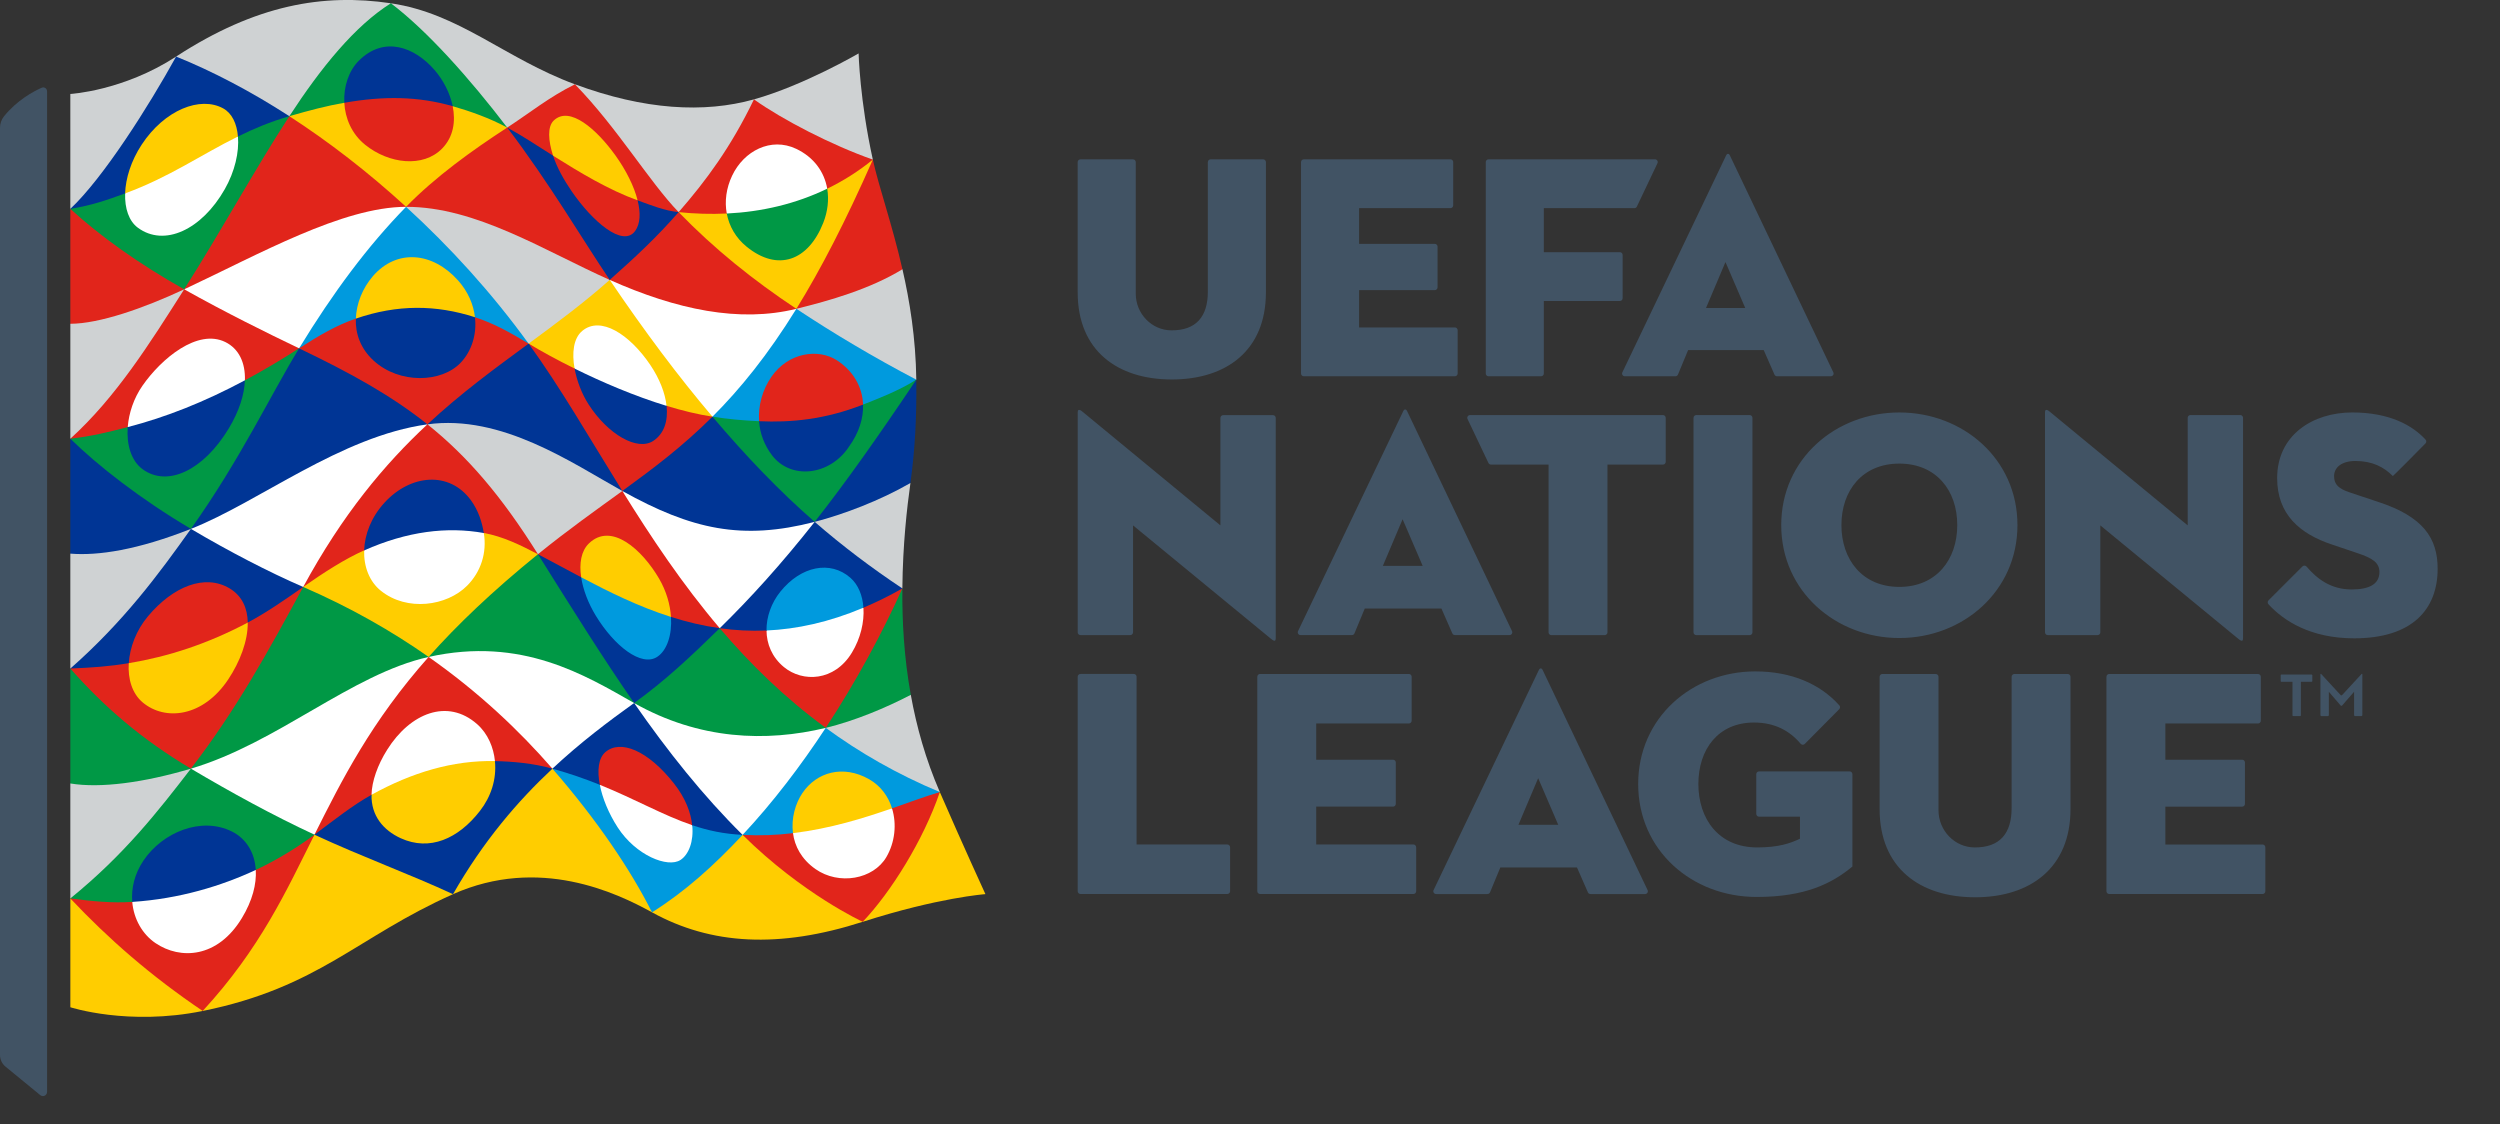 <?xml version="1.0" encoding="UTF-8"?><svg id="Layer_1" xmlns="http://www.w3.org/2000/svg" xmlns:xlink="http://www.w3.org/1999/xlink" viewBox="0 0 97.79 43.97"><rect x="0" y="0" width="97.79" height="43.97" fill="#333333" stroke="none"/><defs><style>.cls-1{fill:#003595;}.cls-2{fill:#009845;}.cls-3{fill:#fff;}.cls-4{fill:#ffcd00;}.cls-5{fill:#009ade;}.cls-6{fill:#cfd2d3;}.cls-7{fill:#e1251b;}.cls-8{fill:#415364;}</style><symbol id="UNL_Logo_landscape_7C_onLIGHT" viewBox="0 0 1362.16 612.49"><g><g><path class="cls-8" d="M602.21,163.38c0,32.62,22.28,48.67,52.59,48.67s52.59-16.04,52.59-48.67V90.58c0-.84-.69-1.53-1.53-1.53h-29.38c-.84,0-1.54,.69-1.54,1.53v72.45c0,13.83-6.51,21.69-20.45,21.57-11.06-.09-19.83-9.43-19.83-20.49V90.58c0-.84-.69-1.53-1.54-1.53h-29.38c-.84,0-1.53,.69-1.53,1.53v72.8m126.34-74.34c-.84,0-1.53,.69-1.53,1.53v118.15c0,.85,.69,1.54,1.53,1.54h84.46c.84,0,1.53-.69,1.53-1.54v-24.2c0-.85-.69-1.54-1.53-1.54h-53.55v-20.85h42.32c.84,0,1.53-.69,1.53-1.54v-22.78c0-.84-.69-1.53-1.53-1.53h-42.32v-19.97h51.06c.84,0,1.53-.69,1.53-1.53v-24.22c0-.84-.68-1.52-1.52-1.52h-81.97m103.22,0c-.84,0-1.53,.69-1.53,1.53v118.15c0,.85,.69,1.54,1.53,1.54h29.38c.84,0,1.53-.69,1.53-1.54v-40.53h42.51c.84,0,1.52-.68,1.52-1.52v-24.23c0-.84-.69-1.52-1.52-1.52h-42.51v-24.6h50.62c.59,0,1.12-.34,1.37-.87l11.51-24.23c.48-1.01-.25-2.18-1.37-2.18h-93.04m153.79,106.6h-42.25l-5.67,13.68c-.24,.56-.79,.94-1.4,.94h-28.3c-1.12,0-1.86-1.17-1.37-2.18l57.96-121.18c.54-1.25,1.61-1.25,2.14,0l57.79,121.18c.48,1.01-.26,2.18-1.38,2.18h-30.1c-.6,0-1.15-.36-1.4-.91l-6.02-13.71Zm-32.26-23.53h21.93l-11.05-25.67-10.87,25.67Z"/><path class="cls-8" d="M947.89,231.94c-.85,0-1.55,.69-1.55,1.55v119.87c0,.86,.7,1.55,1.55,1.55h29.82c.86,0,1.55-.69,1.55-1.55v-119.87c0-.86-.69-1.55-1.55-1.55h-29.82m47.46,61.48c0-37.07,30.56-62.93,66-62.93s66,25.86,66,62.93-30.56,63.11-66,63.11-66-26.04-66-63.11m98.37,0c0-19.35-11.75-34.36-32.37-34.36s-32.37,15.01-32.37,34.36,11.75,34.54,32.37,34.54,32.37-15.19,32.37-34.54m-228.39,59.94c0,.86,.69,1.55,1.55,1.55h29.82c.85,0,1.55-.69,1.55-1.55v-93.75h31c.86,0,1.55-.69,1.55-1.55v-24.57c0-.86-.69-1.55-1.55-1.55h-107.79c-1.13,0-1.88,1.18-1.4,2.21l11.69,24.58c.26,.53,.8,.88,1.4,.88h32.19v93.75Zm402.32-17.88c-.58,.58-.62,1.53-.07,2.14,8.44,9.26,23.56,19.08,47.92,19.08,32.55,0,46.65-16.28,46.65-38.88,0-17.35-8.32-29.11-32.91-37.25l-16.28-5.43c-5.97-1.99-8.68-4.34-8.68-9.04s3.98-8.5,11.94-8.5c9.48,0,15.9,3.41,20.9,8.41,.13,.13,14.27-14.21,18.23-18.22,.57-.58,.61-1.52,.06-2.12-7.4-8.06-20.22-15.19-40.99-15.19-21.88,0-41.95,12.48-41.95,36.71,0,20.25,12.66,31.11,30.56,37.07l14.47,4.88c8.14,2.71,12.12,5.25,12.12,10.49,0,6.87-5.79,9.76-15.55,9.76-11.56,0-19.31-5.9-25.15-12.77-.6-.7-1.65-.75-2.3-.11l-18.96,18.96Zm-16.78,21.58c1.99,1.62,2.53,1.08,2.53-.36v-123.22c0-.86-.7-1.55-1.55-1.55h-27.81c-.86,0-1.56,.7-1.56,1.55v60.11l-77.21-63.65c-1.99-1.63-2.53-.72-2.53,.36v123.04c0,.86,.7,1.56,1.55,1.56h27.82c.86,0,1.55-.7,1.55-1.56v-59.75l77.21,63.47Zm-540.52,0c1.99,1.62,2.53,1.08,2.53-.36v-123.16c0-.86-.7-1.55-1.55-1.55h-27.81c-.86,0-1.56,.7-1.56,1.55v60.05l-77.21-63.65c-1.99-1.63-2.53-.72-2.53,.36v123.04c0,.86,.7,1.56,1.55,1.56h27.82c.86,0,1.55-.7,1.55-1.56v-59.75l77.21,63.47Zm95.12-17h-42.85l-5.75,13.87c-.24,.58-.81,.96-1.44,.96h-28.69c-1.14,0-1.9-1.2-1.4-2.22l58.79-122.91c.55-1.27,1.63-1.27,2.17,0l58.61,122.91c.49,1.03-.26,2.22-1.4,2.22h-30.52c-.62,0-1.17-.37-1.42-.93l-6.1-13.9Zm-32.73-23.87h22.24l-11.21-26.04-11.03,26.04Z"/><g><path class="cls-8" d="M603.77,376.61c-.86,0-1.55,.7-1.55,1.55v119.85c0,.86,.7,1.56,1.55,1.56h82.06c.86,0,1.55-.7,1.55-1.56v-24.55c0-.86-.7-1.56-1.55-1.56h-50.71v-93.74c0-.86-.7-1.55-1.55-1.55h-29.8m100.36,0c-.86,0-1.55,.7-1.55,1.55v119.85c0,.86,.7,1.56,1.55,1.56h85.68c.86,0,1.55-.7,1.55-1.56v-24.55c0-.86-.7-1.56-1.55-1.56h-54.32v-21.15h42.93c.86,0,1.55-.7,1.55-1.56v-23.11c0-.86-.7-1.55-1.55-1.55h-42.93v-20.25h51.79c.86,0,1.55-.7,1.55-1.55v-24.56c0-.86-.7-1.55-1.55-1.55h-83.15m346.19,75.41c0,33.09,22.61,49.37,53.34,49.37s53.34-16.28,53.34-49.37v-73.85c0-.86-.7-1.55-1.55-1.55h-29.8c-.86,0-1.56,.7-1.56,1.55v73.49c0,14.03-6.6,22-20.75,21.88-11.22-.09-20.11-9.57-20.11-20.79v-74.58c0-.86-.7-1.55-1.56-1.55h-29.8c-.86,0-1.55,.7-1.55,1.55v73.85m128.32-75.41c-.86,0-1.55,.7-1.55,1.55v119.85c0,.86,.7,1.56,1.55,1.56h85.68c.86,0,1.55-.7,1.55-1.56v-24.55c0-.86-.7-1.56-1.55-1.56h-54.32v-21.15h42.93c.86,0,1.55-.7,1.55-1.56v-23.11c0-.86-.7-1.55-1.55-1.55h-42.93v-20.25h51.79c.86,0,1.55-.7,1.55-1.55v-24.56c0-.86-.7-1.55-1.55-1.55h-83.15m-172.81,92.04c-5.25,2.53-11.94,4.88-23.87,4.88-21.7,0-32.91-16.09-32.91-35.44s11.03-34.36,31.11-34.36c11.59,0,19.96,4.66,26.03,11.85,.6,.71,1.66,.77,2.31,.12l19.26-19.42c.57-.58,.61-1.52,.07-2.14-10.74-11.98-26.82-18.98-46.95-18.98-35.44,0-65.46,25.85-65.46,62.93s30.01,63.11,66.18,63.11c27.31,0,42.13-7.59,53.53-17v-51.61c0-.86-.7-1.55-1.56-1.55h-50.6c-.86,0-1.56,.7-1.56,1.55v22.21c0,.86,.7,1.55,1.56,1.55h22.86v12.3Zm-124.6,16.09h-42.85l-5.75,13.87c-.24,.58-.81,.96-1.44,.96h-28.69c-1.14,0-1.9-1.2-1.4-2.22l58.79-122.91c.55-1.27,1.63-1.27,2.17,0l58.61,122.91c.49,1.03-.26,2.22-1.4,2.22h-30.52c-.62,0-1.17-.37-1.42-.93l-6.1-13.9Zm-32.73-23.87h22.24l-11.21-26.04-11.03,26.04Z"/><g><path class="cls-8" d="M1274.45,380.6v-3.28c0-.22,.18-.4,.4-.4h16.88c.22,0,.4,.18,.4,.4v3.28c0,.22-.18,.4-.4,.4h-5.99v18.75c0,.22-.18,.4-.4,.4h-3.9c-.22,0-.4-.18-.4-.4v-18.75h-6.19c-.22,0-.4-.18-.4-.4"/><path class="cls-8" d="M1296.63,376.61h.42l10.88,11.79c.23,.24,.62,.24,.85,0l10.88-11.79h.42v22.97c0,.32-.26,.57-.57,.57h-3.46c-.31,0-.57-.26-.57-.57v-13.03l-6.68,7.67c-.23,.26-.64,.26-.86,0l-6.58-7.66v13.03c0,.32-.26,.57-.57,.57h-3.57c-.32,0-.57-.26-.57-.57v-22.97Z"/></g></g></g><g><path class="cls-8" d="M26.3,51c0-1.56-1.59-2.6-3.01-1.97-4.64,2.06-13.77,6.95-21.07,15.99C.77,66.82,0,69.09,0,71.41V589.51c0,2.59,1.19,5.05,3.23,6.65l19.3,15.83c1.53,1.2,3.77,.11,3.77-1.83V51Z"/><g><path class="cls-7" d="M102.91,161.67l-.45-1.77c9.8-15.46,19.1-31.25,28.13-46.54,9.62-16.3,18.75-31.72,28.02-46.13l3.07-2.31,3.14,.47c21.34,14,42.21,30.21,62.07,48.31l.02,1.85-3.11,1.35c-28.46,1.25-63.64,18.47-97.7,35.08-6.71,3.27-13.6,6.61-20.32,9.78l-2.87-.11Z"/><path class="cls-7" d="M418.32,177.06c-22.12,0-46.34-5.78-73.94-17.62l-3.67-3.04,.25-2c14.07-12.51,24.65-22.47,35.62-34.86l2.63-1.01,3.35,1.52c18.05,18.27,38.38,34.81,62.05,50.59l.4,1.91-2.81,2c-7.63,1.64-15.65,2.49-23.89,2.49h0Z"/><path class="cls-1" d="M449.94,264.79c-7.97,0-14.94-3.41-19.64-9.61-4.19-5.53-6.71-11.91-7.36-18.54l1.22-1.27,1.28-1.28c2.21,.09,4.35,.13,6.47,.13,17.15,0,33.18-2.94,48.98-9.03l1.38,.89,1.35,.89c.06,7.89-2.75,15.99-8.19,23.51-5.97,8.94-15.51,14.31-25.49,14.31h0Z"/><path class="cls-5" d="M424.16,235.38l-1.22,1.27c-7.61-.41-13.72-.84-21.59-2.02l-3.23-1.78,.07-1.96c15.83-15.98,30.24-34.41,44.01-56.32l2.81-2,3.31,.58c20.07,13.18,40.6,25.3,62.54,36.91l1.16,2.12-4.4,4.19c-6.97,3.97-15.38,7.18-24.01,10.61l-1.35-.89-1.38-.89c-.63-9.26-5.58-17.3-13.99-22.74-3.46-2.24-7.67-3.42-12.17-3.42-8.92,0-17.15,4.48-22.56,12.28-4.63,6.68-7,14.7-6.73,22.77l-1.28,1.28Z"/><path class="cls-1" d="M419.49,297.95c-21.63,0-41.65-5.98-68.08-20.18l-3.66-3.42,.4-1.94c15.99-11.63,31.53-23.25,47.2-38.66l2.77-.9,3.23,1.78c18.67,21.78,36.33,39.67,53.81,54.97l.07,2.02-3.32,2.1c-11.65,2.77-22.32,4.23-32.43,4.23h0Z"/><path class="cls-4" d="M395.35,233.75c-6.62-1.14-13.79-2.84-21.38-5.1l-1.48-1.85-1.61-1.9c-1.1-6.44-4.07-13.51-8.47-20.04-8.98-13.37-19.94-21.67-28.61-21.67-2.87,0-5.42,.93-7.6,2.76-3.97,3.34-5.39,10.27-3.92,19.11l-1.19,.89-1.18,.9c-7.1-3.52-13.93-7.18-20-10.78l-4.51-4.06,.32-1.9c15.94-11.72,29.39-21.78,42.58-33.35l2.42-.37,3.67,3.04c18.59,27.22,36.24,50.65,53.82,71.44l-.07,1.96-2.77,.9Z"/><path class="cls-1" d="M358.85,249.46c-9.82,0-22.31-9.14-31.08-22.75-3.69-5.72-6.53-12.91-7.87-19.84l1.18-.9,1.19-.89c11.95,5.88,29.73,13.9,48.6,19.83l1.61,1.9,1.48,1.85c.43,8.37-2.41,15.01-8.14,18.81-1.99,1.32-4.34,1.99-6.98,1.99h0Z"/><path class="cls-7" d="M40.31,242.41c23.36-21.83,40.91-48.97,59.17-77.71l3.43-3.03,2.87,.11c17.68,9.82,37.57,20.02,60.84,31.18l.51,1.69-4.1,4.21c-8.46,5.29-16.81,10.14-24.88,14.47l-1.3-.81-1.33-.79c.12-9.24-3.49-16.12-10.24-19.42-2.36-1.15-4.95-1.74-7.69-1.74-9.46,0-24.53,7.96-36.9,25.75-4.19,6.02-6.94,13.26-7.81,20.57l-1.5,1.77-1.44,1.74c-9.32,2.4-17.6,4.39-27.67,5.74l-2.96-.99,1-2.75Z"/><path class="cls-1" d="M106.68,295.54l-.36-1.77c18.03-25.5,31.3-49.49,43.04-70.68,4.74-8.55,9.23-16.72,13.66-24.22l4.1-4.21,2.77-.16c31.24,15.05,51.45,26.96,68.93,40.8l.03,1.83-4.01,1.97c-29.53,5.13-58.45,21.29-84.12,35.63-14.43,8.05-28.1,15.68-41.04,21.04l-2.99-.22Z"/><path class="cls-2" d="M106.68,429.52l-.33-1.78c24.18-31.53,42.15-63.95,59.24-95.45l3.83-4.3,2.72-.29c23.89,10.52,46.49,23.07,67.21,37.51l.16,1.88-3.71,2.24c-20.59,5.44-40.68,17.13-61.88,29.42-20.36,11.81-41.39,23.9-64.06,31.09l-3.18-.32Z"/><path class="cls-3" d="M234.77,338.88c-8.62,0-16.49-2.66-22.76-7.68-6.1-4.89-9.62-12.66-9.85-21.57l1.33-2.06,1.45-2.08c16.36-6.99,32.45-10.53,47.87-10.53,5.33,0,10.67,.43,15.9,1.26l1.65,1.63,1.57,1.67c1.2,10.71-2.37,21.11-9.98,28.75-6.62,6.64-16.78,10.61-27.18,10.61h0Z"/><path class="cls-7" d="M168.84,326.28c18.8-34.45,39.88-62.28,66-87.19l4.01-1.97,3.3,.96c21.29,17.53,39.56,39.2,58.75,69.61l-.29,2.01-2.42,.23c-7.99-4.11-16.86-8.46-26.25-10.41l-1.57-1.67-1.65-1.63c-1.25-6.23-3.48-11.57-6.64-15.89-5.16-7.06-12.55-10.95-20.8-10.95-8.92,0-18.18,4.52-25.41,12.39-6.31,6.87-10.15,15.21-10.92,23.72l-1.45,2.08-1.33,2.06c-9.21,4.26-19.37,10.77-30.01,18.09l-2.72,.29-.59-1.72Z"/><path class="cls-5" d="M362.09,369.88c-8.96,0-21.14-10.11-30.31-25.15-4.17-6.84-7.07-14.36-8.22-21.26l1.2-.89,1.22-.85c14.55,7.68,30.32,15.49,47.46,21.14l1.51,1.88,1.4,1.82c.22,9.79-2.87,17.94-8.28,21.54-1.75,1.17-3.77,1.76-5.99,1.76Z"/><g><path class="cls-2" d="M106.35,427.74c-24.54-14.66-45.04-31.54-64.21-52.96l-2.84-1.2v64.22l1.09,1.52c3.67,.53,7.73,.8,12.09,.8h0c14.21,0,31.66-2.85,50.7-8.22l3.5-2.38-.33-1.78Z"/><path class="cls-2" d="M352,392.89c-21.09-11.99-49.05-27.72-83.68-27.72-8.36,0-16.96,.85-25.62,2.59l-3.2-.66-.16-1.88c16.25-18.18,35.53-36.29,58.83-55.29l2.42-.23,3.62,3.35c18.32,29.23,34.15,54.38,50.45,77.9l-.32,1.9-2.35,.04Z"/><path class="cls-2" d="M504.24,328.82l-2.84,3.05c-11.46,24.91-25.36,49.98-40.33,72.91l.35,1.95,3.03,.58c13.45-3.53,29.18-9.66,43.8-17.18l.69-1.87c-3.8-21.12-4.87-41.37-4.7-59.45Z"/></g><path class="cls-2" d="M424.05,412.64c-23.02,0-45.09-5.53-65.58-16.16l-4.12-3.63,.32-1.9c16.44-11.95,30.61-25.23,44.7-38.97l2.82-.93,3.05,1.61c17.66,20.46,35.96,37.46,55.83,52.13l.35,1.94-2.83,1.94c-11.65,2.58-23.25,3.97-34.54,3.97h0Z"/><g><path class="cls-3" d="M104.8,533.97c-6.57,0-13.02-2.02-18.67-5.85-7.33-4.97-12.28-13.39-13.42-22.73l1.19-1.4,1.23-1.41c22.77-1.64,45.08-7.44,66.37-17.25l1.42,.79,1.37,.82c.28,8.41-2.45,17.62-7.95,26.72-7.9,13.1-19.11,20.31-31.54,20.31h0Z"/><path class="cls-3" d="M363.52,204.12c-11.73-17.45-28-27.76-38.19-19.18-4.92,4.14-5.82,12.36-4.25,21.03,15.51,7.67,33.64,15.41,51.4,20.84-.79-7.19-3.93-15.19-8.97-22.68Z"/><path class="cls-3" d="M374.8,483.3c-8.8,0-22.21-6.95-30.79-20.23-4.88-7.55-8.44-15.88-10.04-23.55l1.21-.97,1.2-.97c8.71,3.56,16.33,7.14,23.71,10.62,8.57,4.04,16.71,7.91,25.05,10.9l1.66,2.01,1.53,1.94c.34,8.24-2.45,15.43-7.33,18.64-1.63,1.07-3.72,1.62-6.2,1.62h0Z"/><path class="cls-3" d="M453.59,379.64c-6,0-11.82-2.08-16.4-5.85-6.23-5.14-9.75-12.05-10.19-20.09l1.32-1.37,1.33-1.39c17.1-.92,33.94-4.9,51.41-12.18l1.42,.83,1.4,.89c.33,8.27-2.09,17.31-6.69,24.91-5.48,9.06-14.09,14.26-23.6,14.26h0Z"/></g><g><path class="cls-1" d="M345.29,274.47c-3.13-1.77-6.42-3.63-9.82-5.61-23.94-13.89-53.73-31.18-85.19-31.18-2.73,0-5.44,.13-8.13,.4l-3.3-.96-.03-1.83c17.98-16.61,36.41-30.12,54.09-43.1l2.49-.18,4.51,4.06c11.9,16.91,23.26,35.49,35.19,55.06,4.23,6.95,8.62,14.1,13.06,21.27l-.4,1.94-2.46,.11Z"/><path class="cls-4" d="M300.6,309.69c-9.78-5.11-19.62-9.94-30.24-11.85,1.82,11.02-1.61,21.69-9.36,29.47-11.3,11.35-33.51,14.56-48.15,2.83-6.39-5.12-9.64-13.47-9.36-22.59-10.71,4.75-22.54,12.36-34.06,20.44,26.26,11.39,49.55,24.69,70.09,39.11,15.73-17.72,35.53-36.67,61.09-57.41Z"/><path class="cls-1" d="M40.49,370.74c26.82-24,45.09-47.95,62.55-72.39l3.64-2.82,2.99,.22c20.24,11.86,41.11,22.62,59.16,30.52l.59,1.72-3.83,4.3c-9.11,6.33-17.51,11.92-25.81,16.37l-1.35-.78-1.35-.79c-.32-7.84-3.53-13.61-9.53-17.18-3.59-2.15-7.56-3.23-11.79-3.23-10.5,0-22.2,6.78-32.11,18.61-5.63,6.73-9.3,15.27-10.22,23.67l-1.49,1.62-1.4,1.58c-9.44,1.51-17.86,2.15-28.41,2.63l-2.84-1.2,1.19-2.84Z"/><path class="cls-1" d="M45.73,310.96c-1.78,0-3.53-.05-5.23-.16l-1.2-1.43v-64.22l2.96,.99c16.84,16.07,39.96,33.28,64.05,47.62l.36,1.77-3.64,2.82c-22.11,8.35-41.38,12.6-57.31,12.6h0Z"/><path class="cls-7" d="M397.84,120.86c-4.98,0-10.17-.36-15.27-.79l-3.35-1.52-.27-2.27c12.21-14.09,26.26-32.11,39.47-58.74l2.89-1.99,3.12,.55c16.09,10.99,41.19,23.66,61.71,31.12l1.6,1.99-3.31,4.22c-6.51,4.87-13.45,9.19-20.72,12.78l-1.46-.77-1.5-.76c-1.85-9-7.68-16.19-16.48-20.34-3.2-1.51-6.53-2.27-9.92-2.27-9.8,0-19.23,6.54-24.02,16.65-2.96,6.26-4.02,12.86-3.09,19.21l-1.13,1.39-1.07,1.4c-2.39,.1-4.8,.14-7.21,.14Z"/><path class="cls-1" d="M412.18,467.52c-8.24-.64-15.49-1.81-23.84-4.47l-1.53-1.94-1.66-2.01c-.87-5.2-3.26-12.4-9.45-20.28-9.88-12.58-20.78-20.1-29.16-20.1-2.89,0-5.37,.89-7.39,2.65-3.11,2.71-4.11,8.59-2.75,16.21l-1.2,.97-1.21,.97c-7.5-3.02-14.04-5.37-21.42-7.58l-3.86-2.41,.03-1.9c14.95-13.86,29.59-24.86,43.29-34.73l2.35-.04,4.12,3.63c19.06,27.04,37.52,49.39,56.39,68.21l.11,1.84-2.79,.99Z"/><path class="cls-1" d="M422.13,353.8c-5.58,0-11.26-.47-16.9-1.13l-3.05-1.61,.1-1.94c16.97-16.68,33.2-34.77,49.63-55.39l3.32-2.1,2.81,.66c13.95,11.99,28.73,23.2,45.01,34.15l1.18,2.4-2.84,3.05c-5.86,3.19-11.74,6.12-17.51,8.59l-1.4-.89-1.42-.83c-.61-6.34-2.99-11.61-6.79-14.92-3.95-3.45-8.74-5.28-13.84-5.28-8.23,0-16.74,4.72-23.36,12.95-4.5,5.6-7.18,12.6-7.42,19.43l-1.33,1.39-1.32,1.37c-1.61,.06-3.26,.1-4.86,.1h0Z"/><path class="cls-1" d="M512.03,212.18l-4.4,4.19c-20.77,30.83-37.5,54.16-52.46,73.22l.07,2.02,2.81,.66c16.59-4.53,34.51-11.81,48.98-19.86l1.71-2.51c2.58-18.48,3.56-37.63,3.28-57.73Z"/><path class="cls-1" d="M92.01,267.59c-4.82,0-9.24-1.46-13.15-4.33-5.99-4.4-9.26-12.85-8.93-22.86l1.44-1.74,1.5-1.77c20.44-6.39,41.21-13.77,62.63-25.16l1.33,.79,1.3,.81c-.45,8.31-3.58,17.51-9.11,26.7-10.38,17.25-24.21,27.56-37.01,27.56h0Z"/><path class="cls-1" d="M234.73,212.62c-10.05,0-19.84-3.69-26.88-10.12-6.63-6.07-10.21-13.8-10.4-22.52l1.4-1.93,1.51-1.95c11.2-3.66,21.99-5.44,32.95-5.44,10.13,0,20.11,1.54,30.43,4.67l1.68,1.95,1.55,1.94c.53,9.27-2.51,18.04-8.5,24.37-5.44,5.75-14.08,9.04-23.72,9.04h0Z"/></g><g><path class="cls-7" d="M39.3,180.94V116.72l2.92,.87c16.38,14.71,37.14,29.3,60.23,42.32l.45,1.77-3.43,3.03c-23.96,10.87-45.12,17.19-58.96,17.56l-1.21-1.32Z"/><path class="cls-7" d="M402.19,351.05l-2.82,.93c-7.59-1.2-15.13-2.98-23.02-5.4l-1.4-1.82-1.51-1.88c-.72-6.53-2.88-13.01-6.31-18.87-10.06-17.2-21.38-23.31-28.01-23.31-3.35,0-6.43,1.34-9.14,3.97-3.6,3.49-5.02,9.52-4,17.07l-1.22,.85-1.2,.89c-3.51-1.86-6.96-3.72-10.39-5.57-3.08-1.66-6.01-3.3-8.95-4.86l-3.62-3.35,.29-2.01c13.85-11.18,26.77-20.46,39.26-29.49,1.73-1.25,3.41-2.48,5.12-3.72l2.46-.11,3.66,3.42c13.08,20.91,30.25,46.9,50.88,71.34l-.1,1.94Z"/><path class="cls-7" d="M175.72,466.43l-.6-1.79c15.82-31.51,31.55-61.82,60.68-95.29l3.71-2.24,3.2,.66c24.14,17.23,46.31,37.38,66,59.86l-.03,1.9-2.52,.61c-8.09-2.05-17.56-3.13-28.13-3.43l-1.47-1.39-1.51-1.35c-1.01-7.06-4.23-13.8-9.38-18.33-5.25-4.63-11.06-6.97-17.26-6.97-11.11,0-22.68,7.87-30.96,21.05-4.46,7.11-7.79,15.14-8.4,22.14l-1.45,2.3-1.29,2.28c-9.93,5.57-19.07,13.05-28.14,19.68l-2.46,.34Z"/><path class="cls-7" d="M338.29,156.77c-7.83-3.54-15.86-7.49-23.64-11.33-27.4-13.52-55.79-27.59-84.39-28.59l-3.34-1.28-.02-1.85c17.32-17.46,38.63-32.28,53.9-42.28l2.64-.15,5.03,4.49c14.42,19.43,26.96,39.02,38.15,56.5,5.12,8.01,9.96,15.6,14.34,22.12l-.25,2-2.42,.37Z"/><path class="cls-7" d="M487.74,89.2l-3.31,4.22c-13.72,30.73-26.79,56.03-39.81,77.24l.4,1.91,3.31,.58c18.01-4.56,38.12-10.63,55.06-20.58l.88-2.08h.02c-5.82-25.41-13.1-45.67-16.55-61.29Z"/><path class="cls-3" d="M90.5,133.07c-5.21,0-10.02-1.6-14.28-4.75-4.8-3.55-7.53-10.17-7.64-18.37l1.34-1.89,1.44-1.95c15.06-5.69,27.66-12.78,39.87-19.64,6.56-3.68,13.32-7.5,20.32-10.99l1.41,.81,1.39,.8c.53,9.2-2.2,19.81-7.58,29.28-9.36,16.48-23.26,26.71-36.28,26.71h0Z"/><path class="cls-3" d="M472.54,492.21c-6.45,0-12.56-1.89-17.65-5.48-7.05-4.96-11.49-11.77-12.91-19.66l1.14-1.51,1.22-1.53c19.55-2.52,37.4-7.98,52.42-13.15l1.7,.82,1.66,.86c2.4,8.97,1.08,18.95-3.6,26.99-4.54,7.81-13.73,12.65-23.98,12.65h0Z"/></g><g><path class="cls-5" d="M167.12,194.65l-.51-1.69c18.7-30.55,37.44-55.46,57.19-76.04l3.11-1.35,3.34,1.28c24.83,22.99,46.23,46.91,65.46,73.27l-.32,1.9-2.49,.18c-9.47-5.58-16.93-9.9-25.95-12.98l-1.55-1.94-1.68-1.95c-1.15-6.42-4.15-12.47-8.75-17.64-7.18-8.06-15.95-12.51-24.67-12.51-7.81,0-15.16,3.43-20.92,10.09-5.17,5.97-8.3,13.53-9.04,20.82l-1.51,1.95-1.4,1.93c-9.64,3.49-17.59,8.27-27.56,14.52l-2.77,.16Z"/><path class="cls-5" d="M422.97,467.95c-1.57,0-3.16-.05-4.73-.1l-3.28-1.33-.11-1.84c15.01-16.16,29.71-34.92,43.74-56.01l2.83-1.94,3.03,.58c18.13,13,37.81,24.05,58.59,32.95l2.13,2.35-2.11,1.98c-4.9,1.51-9.62,3.28-15.47,5.35-2.39,.85-4.93,1.74-7.48,2.62l-1.66-.86-1.7-.82c-2.22-6.23-6.29-11.16-11.81-14.28-4.79-2.71-9.69-4.09-14.57-4.09-8.39,0-16.01,4.18-20.91,11.48-3.85,5.73-5.72,13.12-5.13,20.04l-1.22,1.53-1.14,1.51c-6.67,.74-12.71,.88-19.01,.88h0Z"/><path class="cls-2" d="M435.7,146.81c-6.39,0-12.92-2.69-19.41-7.98-5.79-4.73-9.65-10.98-11.24-18.11l1.07-1.4,1.13-1.39c19.31-1.09,37.29-5.54,53.5-13.25l1.5,.76,1.46,.77c.86,6.12,.03,12.6-2.44,18.85-5.47,13.83-14.79,21.76-25.56,21.76h0Z"/><path class="cls-5" d="M475.15,322.82c-11.14-9.73-27.51-6.6-39.12,7.84-4.91,6.11-7.81,13.95-7.71,21.66,16.86-.74,34.84-4.58,54.16-12.74-.46-6.83-2.88-12.88-7.33-16.76Z"/></g><g><path class="cls-1" d="M367.33,367c-8.89,5.92-24.1-6.04-34.41-22.97-4.18-6.86-7.11-14.48-8.16-21.45-8.27-4.37-16.31-8.78-24.16-12.89,19.26,30.73,36.43,58.23,53.75,83.15,17.2-12.35,31.69-26,47.84-41.8-9.42-1.32-18.49-3.52-27.24-6.3,.65,10.03-2.23,18.66-7.62,22.25Z"/><path class="cls-4" d="M208.34,154.37c-5.74,6.65-9.18,15.21-9.49,23.67,23.25-8.01,44.85-7.78,66.56-.77-.81-7.06-3.82-14.25-9.39-20.5-14.31-16.07-34.38-17.8-47.69-2.41Z"/><path class="cls-4" d="M236.95,472.69c-4.57,0-9.15-1.04-13.6-3.08-10.09-4.63-16.49-12.83-17.03-23.2l1.29-2.28,1.45-2.3c22.38-12.03,44.4-17.78,66-17.88l1.51,1.35,1.47,1.39c.55,9.59-2.53,19.2-8.73,27.21-9.39,12.11-20.87,18.78-32.35,18.78h0Z"/><path class="cls-4" d="M485.62,435.41c-14.49-8.21-29.34-4.01-37.28,7.82-3.84,5.71-6.32,14.02-5.22,22.33,20.81-2.52,39.47-8.36,55.34-13.86-2.07-6.69-6.33-12.6-12.84-16.29Z"/><path class="cls-4" d="M481.89,513.38c-5.2-2.53-34.34-17.26-63.65-45.52l-3.28-1.33-2.79,.99c-16.01,16.85-31.02,29.82-47.37,40.25l-.48,2.03c32.91,18.15,70.85,20.39,117.77,5.3l-.21-1.73Z"/><path class="cls-4" d="M252.62,497.87c-11.15-5.18-23.02-10.29-35.55-15.77-12.71-5.56-25.83-9.96-38.89-16l-2.46,.34-3.7,4.43c-1.02,2.06-2.04,4.14-3.07,6.22-13.79,28-28.15,55.69-55.89,86.09l.22,1.76c65.02-13.24,86.16-41.34,139.86-65.26l-.51-1.8Z"/></g><g><path class="cls-2" d="M61.06,504.81c-6.12,0-12.22-.46-18.45-1.15l-3.31-1.62,.97-2.52c27.33-22.46,44.96-44.46,62.91-67.62l3.5-2.38,3.18,.32c18.01,10.53,38.24,22.21,65.25,34.79l.6,1.79-3.7,4.43c-8.27,5.7-17.86,11.43-27.72,16.08l-1.37-.82-1.42-.79c-.77-8.83-5.3-15.9-12.56-19.51-4.18-2.08-8.77-3.13-13.64-3.13-12.9,0-26.23,7.39-33.96,18.84-4.39,6.5-6.55,13.75-6.22,21.05l-1.23,1.41-1.19,1.4c-4.12,.25-7.93-.57-11.65-.57h0Z"/><path class="cls-2" d="M167.12,194.65c-10.4,6.68-20.46,12.62-30.28,17.87-.27,7.96-3.2,17.25-8.96,26.82-14.2,23.61-34.38,33.02-48.22,22.84-6.34-4.66-9.03-13.71-8.28-23.52-11.54,2.99-20.42,5.12-32.07,6.5,15.35,15.02,39.01,33.6,67.38,50.38,27.53-38.74,44.24-74.31,60.44-100.89Z"/><path class="cls-2" d="M280.79,71.43c-7.12-3.64-15.27-6.96-26.13-10.18l-1.7-1.91-1.85-1.91c-1.64-6.15-4.94-12.35-9.23-17.32-7.03-8.14-15.66-12.8-23.69-12.8-6.06,0-11.69,2.55-16.74,7.58-4.98,4.96-7.83,12.7-7.75,20.92l-1.3,1.62-1.24,1.62c-8.28,1.51-16.41,3.55-26.34,6.36l-3.14-.47-.39-1.83c19.24-29.35,36.85-49.24,53.75-60.66l3.38-.6,4.61,1.91c17.58,14.17,38.94,37.27,60.7,65.72l-.32,1.82-2.64,.15Z"/><path class="cls-2" d="M474.35,249.7c-10.82,16.21-32.5,18.5-42.98,4.67-4.22-5.57-6.77-12.22-7.21-19-9.49-.45-17.08-1.15-26.04-2.53,18.68,22,37.26,41.5,57.12,58.77,17.31-21.93,35.69-47.98,56.79-79.44-9.82,6.16-20.77,10.38-29.76,13.9,.28,7.59-2.24,15.76-7.92,23.62Z"/></g><g><path class="cls-4" d="M312.55,431.93l-3.86-2.41-2.52,.61c-21.44,20.3-38.96,42.42-53.54,67.73l.51,1.8c48.1-21.42,91.33-.81,111.19,10.14l.48-2.03c-13.82-27.27-32.22-52.28-52.26-75.84Z"/><path class="cls-4" d="M96.8,399.98c-6.69,0-12.87-2.22-17.89-6.41-5.56-4.65-8.55-12.38-8.35-21.41l1.4-1.58,1.49-1.62c22.22-3.93,43.06-11.08,63.64-21.87l1.35,.79,1.35,.78c-.06,9.71-4.12,21.25-11.19,31.82-8.28,12.39-19.88,19.49-31.8,19.49h0Z"/><path class="cls-1" d="M214.88,280.86c-7.44,8.1-11.11,17.77-11.39,26.7,24.13-10.7,46.35-13.39,66.87-9.71-.98-5.97-3-12.56-7.21-18.31-12.06-16.49-33.72-14.53-48.28,1.32Z"/><path class="cls-4" d="M525.18,442.61l-2.11,1.98c-8.63,23.95-25.24,51.73-41.17,68.79l.21,1.73c42.27-13.59,68.54-15.47,68.54-15.47,0,0-12.41-26.99-25.47-57.03Z"/><path class="cls-4" d="M113.06,563.16c-24.58-16.69-47.63-35.58-70.44-59.5l-3.31-1.62v60.81s32.34,10.56,73.97,2.08l-.22-1.76Z"/></g><path class="cls-1" d="M129.54,464.62c-17.13-8.5-38.74,.53-49.3,16.16-5.11,7.56-6.97,15.71-6.33,23.21,26.3-1.72,49.79-8.9,69.02-17.87-.58-9.83-5.49-17.58-13.39-21.5Z"/><g><path class="cls-7" d="M142.93,486.11c.47,7.91-1.87,17.16-7.73,26.85-13.58,22.5-34.44,23.45-48.32,14.04-7.33-4.97-12.17-13.48-12.98-23.02-11.35,.74-22.01-.31-34.6-1.94,21.15,22.45,44.98,43.32,73.97,62.88,32.29-35.06,46.82-67.34,62.45-98.5-8.73,6.5-20.28,13.85-32.79,19.69Z"/><path class="cls-7" d="M495.34,478.87c-7.33,12.59-26.6,15.94-39.67,6.75-7.9-5.56-11.59-12.81-12.55-20.06-9.32,1.13-18.22,1.48-28.16,.96,33.51,33.15,67.14,48.58,67.14,48.58,15.76-16.56,33.92-45.67,43.08-72.49-7.76,2.24-16.17,5.44-26.72,9.09,2.73,8.82,1.64,18.98-3.12,27.17Z"/><path class="cls-7" d="M128.25,328.76c-13.71-8.18-31.49-1.19-45.61,15.67-6.47,7.72-10.11,17.29-10.68,26.16,22.26-3.75,43.85-10.73,66.49-22.7-.13-7.96-3.12-14.91-10.19-19.13Z"/><path class="cls-7" d="M228.87,91.48c-8.81,0-18.17-3.47-25.67-9.51-6.92-5.58-11.15-13.68-12.03-22.92l1.24-1.62,1.3-1.62c9.54-1.6,18.24-2.37,26.56-2.37,10.7,0,20.82,1.32,30.85,4l1.85,1.91,1.7,1.91c1.28,8.97-1.03,16.98-6.64,22.71-4.81,4.92-11.43,7.51-19.16,7.51h0Z"/><path class="cls-3" d="M266.56,404.61c-16.46-14.49-37.29-6.24-50.23,14.37-5.32,8.47-8.55,17.58-8.72,25.14,22.58-12.48,45.44-19.32,68.96-18.83-.73-7.48-3.86-15.28-10.01-20.69Z"/><path class="cls-4" d="M368.29,323.32c-9.49-16.23-26.72-31.78-39.24-19.62-4.31,4.19-5.46,11.13-4.29,18.88,15.72,8.31,32.31,16.48,50.19,22.17-.45-6.88-2.56-14.41-6.66-21.43Z"/></g><path class="cls-5" d="M380.25,480.54c-7.02,4.62-24.91-2.46-35.1-18.21-5.05-7.81-8.53-16.33-9.97-23.78-8.15-3.3-16.36-6.17-26.49-9.02,24.98,28.73,43.83,56.7,55.65,80.28,18.35-11.52,34.45-25.99,50.64-43.28-10.69-.56-19.25-2.39-28.17-5.42,.95,9.12-1.98,16.43-6.55,19.44Z"/><g><path class="cls-3" d="M102.91,161.67c23,12.88,46.42,24.46,64.22,32.98,18.92-31.04,38.3-57.1,59.79-79.08-35.59,.08-82.08,26.46-124.01,46.1Z"/><path class="cls-3" d="M347.75,274.35c15.96,25.71,33.44,51.99,54.44,76.7,17-16.63,34.31-35.68,53.05-59.43-40.54,10.48-68.67,4.35-107.49-17.26Z"/><path class="cls-6" d="M504.29,150.47h-.02c-18.28,11.15-40.64,17.48-59.25,22.09,20.81,13.79,42.85,26.9,67.01,39.61-.32-23.51-3.72-44.14-7.74-61.69h0Z"/><path class="cls-6" d="M525.18,442.61c-7.92-18.23-13.04-36.59-16.23-54.34-13.72,7.16-31.25,14.54-47.52,18.46,18.68,13.66,39.71,25.84,63.76,35.88Z"/><path class="cls-6" d="M504.24,328.82c.23-24.68,2.6-45.28,4.51-58.92-17.01,9.83-37.49,17.57-53.51,21.71,15.57,13.53,31.72,25.7,49,37.21Z"/><path class="cls-3" d="M340.71,156.4c19.58,28.91,38.44,54.1,57.41,76.44,15.44-15.44,30.85-34.34,46.9-60.28-31.76,7.87-66.94,.49-104.31-16.16Z"/></g><g><path class="cls-7" d="M295.39,192.02c-10.51-6.33-19.42-11.33-29.98-14.74,1.1,9.59-1.85,18.94-7.97,25.39-10.65,11.25-34.21,12.07-48.67-1.16-7.3-6.68-10.24-15.08-9.93-23.47-10.88,3.75-20.28,9.25-31.72,16.61,28.74,13.76,51.61,26.39,71.73,42.47,18.83-17.52,37.96-31.45,56.54-45.1Z"/><path class="cls-7" d="M106.68,429.52c25.35-32.87,43.55-66.13,62.74-101.53-10.72,7.51-20.92,14.56-30.99,19.88,.16,10.15-4.32,21.94-10.95,31.86-14.05,21-35.17,23.29-47.72,12.8-5.87-4.9-8.38-13.08-7.81-21.96-11.17,1.88-20.83,2.51-32.65,3,18.6,21.16,39.91,39.67,67.38,55.94Z"/><path class="cls-1" d="M40.39,113.8c16.36-16.39,38.47-50.14,54.53-78.66l3.5-3.53,2.67-.35c19.84,8.2,40.07,18.91,60.21,31.85l.39,1.83-3.07,2.31c-7.97,2.51-15.78,5.69-24.26,9.84l-1.39-.8-1.41-.81c-.73-6.61-3.37-11.47-7.46-13.72-2.87-1.58-6.15-2.39-9.76-2.39-12.01,0-25.06,8.52-34.06,22.23-5.09,7.75-8.23,16.38-8.92,24.51l-1.44,1.95-1.34,1.89c-8.31,3.03-15.84,5.69-26.35,7.64l-2.92-.87,1.09-2.92Z"/><path class="cls-7" d="M365.09,246.35c-8.91,5.91-25.38-3.58-36.19-20.37-3.67-5.69-6.55-13-7.82-20.02-9.89-4.89-18.71-9.74-25.69-13.95,17.74,24.45,34.14,53,52.36,82.34,17.47-12.68,33.96-25.11,50.37-41.51-8.22-1.26-16.88-3.37-25.63-6.04,.91,8.31-1.31,15.51-7.4,19.55Z"/><path class="cls-7" d="M376.58,119.55c-6.14-.82-11.78-3.24-18.44-5.51l-1.84-2.08-2.02-2.19c-2.17-7.02-6.21-14.8-11.55-22.23-7.47-10.38-18.43-21.48-26.79-21.48-2.17,0-4.01,.76-5.61,2.32-2.73,2.66-2.78,9.27-.12,17.74l-1.14,.89-1.13,.9c-3.98-2.51-16.37-10.15-19.47-12.13l-5.03-4.49,.32-1.82c2.99-1.96,6.05-4.03,8.99-6.03,8.22-5.6,16.03-11.38,25.34-16.21l3.2-.12,4.27,2.55c11.63,12.49,22.5,26.45,31.6,38.9,7.65,10.47,14.91,20.35,21.79,27.72l.27,2.27-2.63,1.01Z"/><path class="cls-7" d="M476.05,364.68c-9.78,16.16-27.54,16.7-38.01,8.07-6.69-5.52-9.63-12.91-9.72-20.43-9.02,.4-17.71-.09-26.12-1.27,17,20,36.35,38.95,59.23,55.68,17.1-26.04,31.61-53.07,42.82-77.91-7.44,4.21-14.69,7.77-21.76,10.76,.54,8.04-1.63,17.17-6.44,25.1Z"/><path class="cls-7" d="M349.2,133.38c-9.19,0-22.15-12.97-30.93-25.81-4.9-7.18-8.37-13.78-10.33-19.66l1.13-.9,1.14-.89c14.68,9.17,29.1,17.86,44.08,23.64l2.02,2.19,1.84,2.08c1.28,6.68,.57,12.11-2.11,15.82-1.67,2.31-4.03,3.53-6.83,3.53h0Z"/><path class="cls-7" d="M376.75,437.97c-14.72-18.75-30.15-24.94-38.52-17.64-3.8,3.31-4.62,10.14-3.06,18.21,20.31,8.24,35.23,16.98,51.62,22.56-.73-7.01-3.74-15.1-10.05-23.13Z"/><path class="cls-7" d="M482.27,226.08c-.36-9.93-5.52-18.86-14.64-24.76-10.24-6.62-27-4.55-36.56,9.23-5.08,7.32-7.47,16.2-6.91,24.82,17.88,.84,36.94-.98,58.11-9.29Z"/></g><g><path class="cls-6" d="M106.68,429.52c-26.36,7.82-50.61,11.06-67.38,8.28v64.24c30.15-24.45,49.02-48.72,67.38-72.52Z"/><path class="cls-6" d="M102.91,161.67c-22.74,10.65-47.5,19.24-63.6,19.26v64.22c25.49-23.19,44.09-52.77,63.6-83.48Z"/><path class="cls-6" d="M106.68,295.54c-29.88,11.78-51.76,15.09-67.38,13.83v64.22c29.86-26.29,49.46-52.84,67.38-78.05Z"/><path class="cls-3" d="M106.68,429.52c21.98,13.02,45.63,26.03,69.04,36.9,15.3-30.52,31.68-63.16,63.79-99.32-43.18,9.63-84.29,48.02-132.83,62.42Z"/><path class="cls-3" d="M238.85,237.12c-48.5,6.67-94.02,43.38-132.17,58.42,21.26,12.58,43.53,24.12,62.74,32.46,21.99-40.56,45.5-68.62,69.42-90.88Z"/></g><g><path class="cls-3" d="M354.35,392.85c18.82,27.09,38.6,51.9,60.61,73.68,16.97-18.14,32.56-38.64,46.45-59.79-33.24,8-70.6,6.74-107.07-13.89Z"/><path class="cls-6" d="M238.85,237.12c22.37,17.88,41.36,40.03,61.76,72.58,16.81-13.64,32.32-24.58,47.15-35.34-28.35-15.78-67.47-42.93-108.9-37.24Z"/><path class="cls-6" d="M295.39,192.02c15.55-11.42,30.75-22.69,45.32-35.61-36.4-16.22-74.7-40.92-113.8-40.83,24.7,22.61,47.69,47.79,68.48,76.45Z"/><path class="cls-3" d="M239.51,367.1c27.76,19.49,50.54,40.98,69.17,62.42,15.79-14.75,31.45-26.47,45.67-36.68-27.33-15.46-62.75-37.36-114.84-25.74Z"/></g><path class="cls-1" d="M308.69,429.52c-10.7-3.01-22.13-4.01-32.12-4.22,.99,10.11-2.15,19.81-8.33,27.78-12.14,15.67-28.16,22.72-44.33,15.31-9.73-4.46-16.56-12.61-16.3-24.26-10.5,5.8-20.95,14.15-31.89,22.3,26.85,12.48,54.03,22.33,77.42,33.24,17-29.78,36.36-52.21,55.55-70.14Z"/><path class="cls-3" d="M125.86,191.11c-15.44-7.54-35.63,9.14-46.27,24.45-4.84,6.97-7.62,15.28-8.21,23.1,21.3-5.52,42.73-13.98,65.47-26.14,.34-9.9-3.43-17.72-10.98-21.41Z"/><path class="cls-3" d="M444.84,83.13c-14.08-6.64-29.18,1.2-35.72,15.02-3.32,7.01-4.27,14.37-3,21.17,19.53-.96,38.57-5.36,56.13-13.88-1.61-9.35-7.41-17.59-17.41-22.31Z"/><path class="cls-1" d="M252.97,59.34c-1.51-7.39-5.31-14.62-10.05-20.11-11.24-13.02-28.27-19.4-42.42-5.3-5.6,5.58-8.58,14.48-8.09,23.5,22.24-3.91,41.35-3.6,60.56,1.91Z"/><path class="cls-4" d="M343.83,86.75c-10.28-14.3-25.57-28.02-34.46-19.34-3.49,3.41-3.06,11.05-.31,19.6,15.19,9.5,30.85,19.01,47.24,24.95-1.98-7.89-6.48-16.88-12.47-25.22Z"/><path class="cls-4" d="M124.74,60.58c-12.77-7.05-32.77,.75-45.59,20.28-5.92,9.02-8.94,18.78-9.24,27.2,24.61-8.98,42.29-21.52,63.05-31.78-.59-7.23-3.35-13.02-8.22-15.7Z"/><path class="cls-1" d="M379.22,118.54c-7.96-.82-15.17-3.77-22.92-6.58,1.75,6.97,1.53,13.08-1.38,17.1-6.9,9.54-24.14-5.59-35.53-22.26-4.22-6.18-8.18-13.14-10.33-19.8-9.84-6.15-16.29-10.64-25.63-15.72,23.51,30.86,42.72,63.62,57.28,85.12,14.52-12.88,26.3-23.86,38.51-37.86Z"/><path class="cls-4" d="M283.43,71.29c-9.8-5.33-20.94-9.21-30.47-11.95,1.73,8.48,.44,17.18-5.91,23.67-10.57,10.81-29.69,8.62-43-2.11-7.55-6.08-11.19-14.84-11.65-23.48-9.89,1.74-19.5,4.25-30.72,7.51,21.92,14.18,43.99,31.19,65.23,50.64,16.39-16.76,36.57-31.31,56.52-44.28Z"/><path class="cls-4" d="M445.02,172.57c13.62-22.01,27.65-49.19,42.72-83.37-8.03,6.53-16.58,11.92-25.5,16.24,1.05,6.12,.31,12.72-2.22,19.12-8.37,21.16-25.37,27.53-42.88,13.23-5.97-4.87-9.7-11.37-11.02-18.48-8.89,.44-17.89,.16-26.9-.77,19.76,20.39,41.61,37.99,65.8,54.03Z"/><path class="cls-2" d="M161.69,64.93c-10.63,3.08-19.95,7.01-28.72,11.35,.72,8.7-1.7,19.47-7.35,29.41-12.92,22.74-33.83,32.47-48.6,21.55-4.96-3.67-7.39-10.76-7.09-19.18-9.78,3.57-18.02,6.58-30.62,8.66,16.24,14.92,38.19,30.73,63.6,44.95,21.06-33.14,39.79-67.6,58.78-96.74Z"/><path class="cls-6" d="M98.42,31.61c20.23,8.18,41.68,19.36,63.26,33.32,17.72-27.18,36.67-50.53,56.75-63.1-37.75-5.57-75.37,.73-120.01,29.77Z"/><path class="cls-6" d="M479.79,29.85s-30.69,17.9-58.49,25.68c15.91,11.34,43.5,25.6,66.44,33.66-7.32-33.15-7.95-59.35-7.95-59.35Z"/><path class="cls-6" d="M321.28,47.11c23.57,24.14,41.71,54.69,57.94,71.43,15.35-17.6,29.17-36.24,42.09-63.01-27.8,7.78-61.11,5.97-100.02-8.43Z"/><path class="cls-6" d="M283.43,71.29c12.24-7.96,23.73-17.26,37.85-24.18C281.94,32.55,256.87,7.51,218.43,1.84c20.09,15.17,44.05,41.96,65,69.45Z"/><path class="cls-6" d="M98.42,31.61c-29.57,19.24-59.12,20.9-59.12,20.9V116.72c18.54-17.43,43.8-57.37,59.12-85.11Z"/></g></g></g></symbol></defs><use width="1362.16" height="612.49" transform="scale(.07)" xlink:href="#UNL_Logo_landscape_7C_onLIGHT"/></svg>